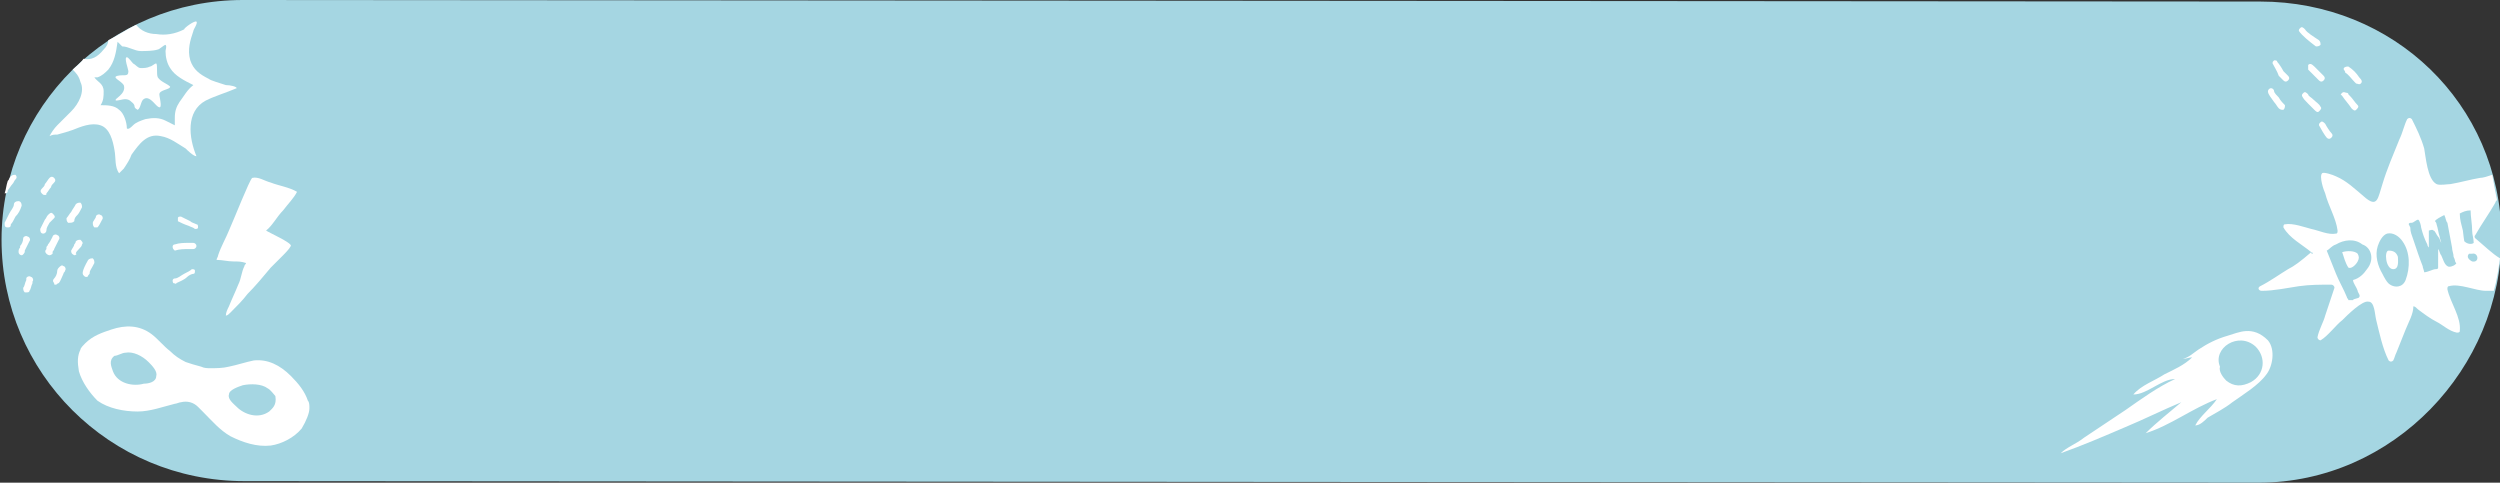 <?xml version="1.0" encoding="utf-8"?>
<!-- Generator: Adobe Illustrator 24.2.0, SVG Export Plug-In . SVG Version: 6.00 Build 0)  -->
<svg version="1.1" id="calque_1" xmlns="http://www.w3.org/2000/svg" xmlns:xlink="http://www.w3.org/1999/xlink" x="0px" y="0px"
	 viewBox="0 0 161.6 31.2" style="enable-background:new 0 0 161.6 31.2;" xml:space="preserve">
<rect x="0" y="0" width="161.6" height="31.2" fill="#333333" stroke="none"/>
<style type="text/css">
	.st0{fill:#A5D6E2;}
	.st1{fill:#FFFFFF;}
</style>
<path class="st0" d="M146.1,0.1L15.7,0C7.1,0,0.1,6.9,0.1,15.5c0,8.6,7,15.6,15.7,15.6l130.2,0.1c8.7,0,15.7-7.4,15.7-15.9
	C161.6,6.7,154.7,0.1,146.1,0.1z"/>
<g>
	<g>
		<g>
			<path class="st1" d="M151.4,16.3c0.1,0.3,0.2,0.7,0.4,1c0.2,0.1,0.5-0.2,0.6-0.4c0.1-0.2,0.1-0.3,0-0.5
				C152.2,16.2,151.7,16.2,151.4,16.3z"/>
		</g>
		<g>
			<path class="st1" d="M154.4,16.2c-0.3,0-0.2,1.2,0.3,1.2c0.4,0,0.3-0.6,0.3-0.8C154.9,16.3,154.7,16.2,154.4,16.2z"/>
		</g>
		<g>
			<path class="st1" d="M160,15.4c0,0-0.1-0.1,0-0.2c0.4-0.7,0.9-1.4,1.3-2.1c0-0.1,0.1-0.1,0.1-0.2c-0.1-0.5-0.2-1-0.3-1.6
				c-0.3,0.1-0.6,0.2-0.8,0.2c-0.6,0.1-1.3,0.3-1.9,0.4c-0.2,0-0.7,0.1-0.9,0c-0.6-0.3-0.7-1.8-0.8-2.3c-0.2-0.7-0.5-1.3-0.8-1.9
				c-0.1-0.1-0.2-0.1-0.3,0c-0.2,0.4-0.3,0.9-0.5,1.3c-0.4,1-0.8,1.9-1.1,2.9c-0.3,0.9-0.3,1.6-1.2,0.8c-0.6-0.5-1.1-1-1.8-1.3
				c-0.2-0.1-0.8-0.3-0.9-0.2c-0.2,0.2,0.1,1.1,0.2,1.3c0.2,0.8,0.7,1.6,0.8,2.4c0,0.1,0,0.2-0.1,0.2c-0.5,0.1-1.1-0.2-1.6-0.3
				c-0.4-0.1-1.2-0.4-1.7-0.3c-0.1,0-0.1,0.1-0.1,0.2c0.4,0.7,1.2,1.1,1.8,1.6c0,0,0,0,0,0c0,0,0,0,0,0c0,0,0.1,0,0.1,0.1
				c-0.1,0-0.1,0-0.1-0.1c0,0,0,0,0,0c-0.7,0.6-1.1,0.9-1.5,1.1c-0.5,0.3-1.2,0.8-1.8,1.1c-0.2,0.1-0.1,0.3,0.1,0.3
				c0.8,0,1.7-0.2,2.4-0.3c0.7-0.1,1.4-0.1,2.1-0.1c0.1,0,0.2,0.1,0.2,0.2c-0.2,0.6-0.4,1.2-0.6,1.8c-0.1,0.4-0.4,0.9-0.5,1.4
				c0,0.1,0.1,0.2,0.2,0.2c0.5-0.3,1-1,1.4-1.3c0.3-0.3,1.3-1.3,1.7-1.2c0.4,0,0.4,0.8,0.5,1.2c0.2,0.8,0.4,1.8,0.8,2.6
				c0.1,0.1,0.2,0.1,0.3,0c0.1-0.2,0.1-0.3,0.2-0.5c0.2-0.5,0.4-1,0.6-1.5s0.5-1,0.5-1.5c0.1,0,0.2,0.1,0.3,0.2
				c0.4,0.3,0.8,0.6,1.2,0.8c0.4,0.2,0.8,0.6,1.3,0.7c0.1,0,0.2,0,0.2-0.1c0.1-0.9-0.6-1.8-0.8-2.7c0-0.1,0-0.2,0.1-0.2
				c0.7-0.2,1.7,0.3,2.4,0.3c0.2,0,0.3,0,0.5,0c0.2-0.7,0.3-1.4,0.4-2.1C161.1,16.4,160.6,15.9,160,15.4z M153,17.4
				c-0.2,0.3-0.5,0.6-0.9,0.7c0,0.2,0.2,0.4,0.3,0.7c0,0.1,0.2,0.3,0.1,0.4c0,0.1-0.4,0.1-0.4,0.2c-0.1,0-0.2,0-0.3,0
				c0-0.1-0.1-0.1-0.1-0.2c-0.2-0.5-0.5-1-0.7-1.5s-0.4-1-0.6-1.5c0.2-0.1,0.3-0.3,0.6-0.4c0.5-0.3,1.2-0.4,1.7,0
				C153.3,16,153.5,16.8,153,17.4z M155.5,18.1c-0.2,0.5-0.7,0.5-1,0.3c-0.2-0.1-0.4-0.5-0.5-0.7c-0.3-0.5-0.5-1.2-0.3-1.8
				c0.1-0.3,0.3-0.7,0.6-0.8c0.4-0.1,0.8,0.2,1,0.5C155.8,16.3,155.8,17.3,155.5,18.1z M158.7,17.1c-0.1,0.1-0.4,0.2-0.5,0.1
				c-0.2-0.1-0.3-0.5-0.4-0.7c-0.1-0.1-0.1-0.3-0.2-0.4c0,0.2,0,0.4,0,0.5c0,0.2,0,0.4,0,0.5v0.2c0,0.1-0.1,0.1-0.2,0.1
				c-0.1,0-0.5,0.2-0.7,0.2c0-0.1-0.1-0.3-0.1-0.4c-0.2-0.5-0.4-1.1-0.6-1.7c-0.1-0.3-0.2-0.5-0.2-0.8l-0.1-0.2
				c0-0.1,0.1-0.1,0.2-0.1c0.1,0,0.3-0.2,0.4-0.2s0.2,0.4,0.2,0.5c0.1,0.4,0.2,0.7,0.4,1.1c0,0.1,0.1,0.2,0.1,0.2c0-0.4,0-0.8,0-1.1
				c0.1,0,0.2-0.1,0.3,0c0.1,0,0.2,0.3,0.3,0.4c0.1,0.1,0.1,0.2,0.2,0.4c0-0.1-0.1-0.3-0.1-0.4c-0.1-0.3-0.1-0.5-0.2-0.8
				c0-0.1-0.1-0.2-0.1-0.2c0-0.1,0.4-0.3,0.6-0.4c0.1,0.2,0.1,0.4,0.2,0.5c0.1,0.5,0.2,1.1,0.3,1.6c0,0.2,0.1,0.4,0.1,0.6
				c0,0,0.1,0.2,0.1,0.3C158.8,17.1,158.8,17,158.7,17.1z M159.2,14.9c-0.1-0.4-0.2-0.7-0.2-1.1c0.2-0.1,0.4-0.2,0.7-0.2
				c0,0.4,0.1,0.9,0.1,1.3c0,0.3,0.1,0.5,0.1,0.8c-0.1,0.1-0.4,0.1-0.6-0.1C159.3,15.7,159.2,15,159.2,14.9z M159.8,16.9
				c-0.2-0.1-0.4-0.3-0.2-0.5h0.1h0.1C160.2,16.3,160.3,17,159.8,16.9z"/>
			<path class="st1" d="M149.4,16.4C149.4,16.4,149.4,16.4,149.4,16.4C149.4,16.5,149.4,16.5,149.4,16.4
				C149.4,16.5,149.4,16.4,149.4,16.4z"/>
		</g>
	</g>
	<g>
		<g>
			<path class="st1" d="M149,1.9c-0.1-0.1-0.2-0.2-0.3-0.1c-0.1,0.1-0.1,0.1-0.1,0.2c0.2,0.3,0.7,0.7,1.1,1c0.1,0,0.2,0,0.3-0.1
				c0-0.1,0-0.2-0.1-0.3C149.6,2.4,149.1,2.1,149,1.9z"/>
		</g>
		<g>
			<path class="st1" d="M149.6,4.3L149.6,4.3c-0.2-0.2-0.3-0.2-0.4-0.1v0.1c0,0.1,0,0.1,0,0.2l0.1,0.1c0.2,0.2,0.4,0.4,0.6,0.6
				c0.1,0.1,0.2,0.1,0.3,0c0.1-0.1,0.1-0.2,0-0.3C150,4.7,149.8,4.5,149.6,4.3z"/>
		</g>
		<g>
			<path class="st1" d="M147.6,4.6c-0.1-0.2-0.3-0.5-0.4-0.6c0-0.1-0.1-0.1-0.2-0.1c-0.1,0.1-0.1,0.1-0.1,0.2
				c0.1,0.2,0.3,0.5,0.4,0.8c0.1,0.1,0.2,0.2,0.3,0.3c0.1,0.1,0.2,0.1,0.3,0c0.1-0.1,0.1-0.2,0-0.3C147.8,4.8,147.7,4.7,147.6,4.6z"
				/>
		</g>
		<g>
			<path class="st1" d="M149.5,6.4c-0.1-0.1-0.3-0.2-0.3-0.3C149.1,6,149,5.9,148.9,6c-0.1,0.1-0.1,0.1-0.1,0.2
				c0.1,0.2,0.2,0.3,0.4,0.5c0.1,0.1,0.3,0.3,0.4,0.4c0.1,0.1,0.2,0.2,0.3,0.1c0.1-0.1,0.2-0.2,0.1-0.3
				C149.9,6.7,149.7,6.6,149.5,6.4z"/>
		</g>
		<g>
			<path class="st1" d="M151.5,4.5C151.6,4.5,151.6,4.5,151.5,4.5C151.6,4.5,151.5,4.5,151.5,4.5z"/>
			<path class="st1" d="M152.5,5c-0.2-0.3-0.4-0.5-0.7-0.7c-0.1,0-0.2,0-0.3,0.1c0,0,0,0,0,0.1c0,0,0.1,0.1,0.1,0.2
				c0.2,0.1,0.4,0.4,0.6,0.6l0.1,0.1c0.1,0,0.2,0.1,0.3,0C152.7,5.3,152.7,5.2,152.5,5L152.5,5z"/>
			<path class="st1" d="M151.6,4.5C151.6,4.5,151.6,4.5,151.6,4.5C151.6,4.5,151.6,4.5,151.6,4.5z"/>
		</g>
		<g>
			<path class="st1" d="M151.3,6.2C151.3,6.2,151.3,6.2,151.3,6.2c0-0.1,0-0.1,0-0.1C151.3,6.2,151.3,6.2,151.3,6.2z"/>
			<path class="st1" d="M151.9,6.2l-0.1-0.1c0-0.1-0.1-0.1-0.1-0.1c-0.1,0-0.2-0.1-0.3,0c-0.1,0.1-0.1,0.1-0.1,0.1
				c0.1,0.1,0.1,0.1,0.1,0.1c0.2,0.3,0.4,0.5,0.6,0.8c0.1,0.1,0.2,0.2,0.3,0.1c0.1-0.1,0.2-0.2,0.1-0.3
				C152.2,6.6,152.1,6.4,151.9,6.2z"/>
		</g>
		<g>
			<path class="st1" d="M147,5.9c0-0.1-0.1-0.2-0.2-0.2c-0.1,0-0.2,0.1-0.2,0.2c0,0.2,0.2,0.4,0.4,0.7c0.1,0.1,0.2,0.3,0.3,0.4
				c0.1,0.1,0.2,0.1,0.3,0.1c0.1-0.1,0.1-0.2,0.1-0.3c-0.1-0.1-0.3-0.3-0.4-0.5C147.2,6.2,147,6,147,5.9z"/>
		</g>
		<g>
			<path class="st1" d="M150.3,8c-0.1-0.1-0.2-0.2-0.3-0.1c-0.1,0.1-0.1,0.1-0.1,0.2c0.1,0.2,0.4,0.7,0.5,0.8c0.1,0.1,0.2,0.1,0.3,0
				c0.1-0.1,0.1-0.2,0-0.3C150.6,8.5,150.4,8.2,150.3,8z"/>
		</g>
	</g>
	<g>
		<g>
			<path class="st1" d="M1.2,13c-0.2,0-0.3,0.1-0.3,0.2c0,0.2-0.2,0.4-0.3,0.6c-0.1,0.2-0.2,0.4-0.3,0.6c0,0.2,0,0.3,0.2,0.3
				c0.1,0,0.2,0,0.2-0.2C0.8,14.4,0.9,14.2,1,14c0.2-0.2,0.3-0.4,0.4-0.7C1.4,13.1,1.3,13,1.2,13z"/>
		</g>
		<g>
			<path class="st1" d="M1.8,15.3c-0.1-0.1-0.3,0-0.3,0.1c0,0.2-0.1,0.4-0.2,0.5c0,0.1,0,0.1,0,0.1c-0.1,0.1-0.1,0.2-0.1,0.3
				s0.1,0.2,0.2,0.2c0.1,0,0.2-0.2,0.2-0.2c0-0.1,0-0.1,0-0.1c0.1-0.2,0.2-0.4,0.3-0.6C2,15.5,1.9,15.3,1.8,15.3z"/>
		</g>
		<g>
			<path class="st1" d="M3.1,13.9C3,14,3,14.1,2.9,14.2c-0.1,0.2-0.2,0.4-0.3,0.6c0,0.1,0,0.3,0.2,0.3C2.9,15.1,3,15,3,14.9
				c0-0.2,0.1-0.3,0.2-0.5c0.1-0.1,0.2-0.2,0.3-0.3c0.1-0.1,0-0.2-0.1-0.3C3.3,13.7,3.2,13.8,3.1,13.9z"/>
		</g>
		<g>
			<path class="st1" d="M3.7,15.2c-0.1-0.1-0.3,0-0.3,0.1c-0.1,0.2-0.2,0.4-0.3,0.5C3.1,15.9,3,15.9,3,16v0.1
				c-0.1,0.1-0.1,0.2,0,0.3c0.1,0.1,0.2,0.1,0.2,0.1c0.1,0,0.2-0.1,0.2-0.1c0-0.1,0-0.1,0-0.1c0-0.1,0.1-0.1,0.1-0.2
				c0.1-0.2,0.2-0.4,0.3-0.6C3.9,15.4,3.8,15.2,3.7,15.2z"/>
		</g>
		<g>
			<path class="st1" d="M4.1,17.2c-0.1-0.1-0.2,0-0.3,0.1c0,0-0.1,0.1-0.1,0.2c0,0.2-0.1,0.4-0.2,0.5c-0.1,0.1-0.1,0.2,0,0.3
				c0,0.1,0,0.1,0.1,0.1c0.1,0,0.1-0.1,0.2-0.1c0.1-0.1,0.2-0.4,0.3-0.6c0-0.1,0.1-0.1,0.1-0.2C4.3,17.4,4.2,17.2,4.1,17.2z"/>
		</g>
		<g>
			<path class="st1" d="M4.9,15.6c0,0,0,0.1-0.1,0.2c0,0.1-0.1,0.2-0.2,0.4c0,0.1,0,0.2,0.2,0.3c0.1,0,0.2-0.1,0.1-0.1
				c0-0.1,0.1-0.2,0.2-0.3c0.1-0.1,0.2-0.2,0.2-0.3c0.1-0.1,0-0.2-0.1-0.3C5.1,15.5,5,15.5,4.9,15.6z"/>
		</g>
		<g>
			<path class="st1" d="M5.7,16.8c-0.4,0.7-0.4,0.9-0.3,1c0.1,0.1,0.1,0.1,0.2,0.1c0,0,0.1,0,0.1-0.1c0.1-0.1,0.1-0.1,0.1-0.2
				c0-0.1,0.1-0.2,0.3-0.6c0-0.1,0-0.2-0.1-0.3C5.9,16.7,5.8,16.7,5.7,16.8z"/>
		</g>
		<g>
			<path class="st1" d="M4.9,13.2c-0.1,0.2-0.2,0.3-0.3,0.5c-0.1,0.1-0.2,0.3-0.3,0.4c0,0.1,0,0.2,0.1,0.3h0.1c0.1,0,0.2,0,0.3-0.1
				c0-0.2,0.1-0.3,0.2-0.4c0.1-0.1,0.2-0.3,0.3-0.5c0-0.1,0-0.2-0.1-0.3C5.1,13.1,5,13.1,4.9,13.2z"/>
		</g>
		<g>
			<path class="st1" d="M3.2,11.5c-0.1,0.1-0.2,0.3-0.3,0.4c0,0.1-0.1,0.2-0.2,0.3c-0.1,0.1-0.1,0.2,0,0.3c0.1,0.1,0.1,0.1,0.2,0.1
				c0.1,0,0.1,0,0.1-0.1c0.1-0.1,0.2-0.3,0.3-0.4c0-0.1,0.1-0.2,0.2-0.3c0.1-0.1,0.1-0.2,0-0.3C3.4,11.4,3.3,11.4,3.2,11.5z"/>
		</g>
		<g>
			<path class="st1" d="M6.5,13.9c-0.1-0.1-0.3,0-0.3,0.1c0,0.1-0.2,0.3-0.2,0.4c0,0.1,0,0.2,0.1,0.3h0.1c0,0,0.1,0,0.1,0
				c0.1-0.1,0.2-0.3,0.3-0.5C6.7,14.1,6.6,13.9,6.5,13.9z"/>
		</g>
		<g>
			<path class="st1" d="M2,17.9c-0.1-0.1-0.3,0-0.3,0.1v0.1c-0.1,0.2-0.1,0.4-0.2,0.5c0,0.1,0,0.2,0.1,0.3h0.1c0.1,0,0.2,0,0.2-0.1
				C2,18.7,2,18.5,2.1,18.3v-0.1C2.2,18.1,2.1,17.9,2,17.9z"/>
		</g>
		<g>
			<path class="st1" d="M0.5,12.3c0.1-0.1,0.2-0.3,0.3-0.4c0.1-0.1,0.1-0.2,0.2-0.3c0.1-0.1,0.1-0.2,0-0.3c-0.1,0-0.2,0-0.3,0.1
				c-0.1,0.1-0.1,0.2-0.2,0.3c-0.1,0.3-0.1,0.5-0.2,0.8C0.5,12.5,0.5,12.4,0.5,12.3z"/>
		</g>
		<g>
			<g>
				<path class="st1" d="M4.6,7.2C4.3,7.5,4,7.8,3.7,8.1C3.5,8.3,3.3,8.6,3.2,8.8c0.2-0.1,0.3-0.1,0.5-0.1c0.4-0.1,0.7-0.2,1-0.3
					c0.5-0.2,1.2-0.5,1.8-0.3c0.6,0.2,0.8,1,0.9,1.6c0.1,0.5,0,1.1,0.3,1.5C7.8,11.1,7.9,11,8,10.9c0.2-0.3,0.4-0.6,0.5-0.9
					c0.5-0.7,1-1.4,1.9-1.2C11,8.9,11.5,9.3,12,9.6c0.1,0.1,0.5,0.5,0.7,0.5c-0.5-1.2-0.7-2.9,0.6-3.6c0.6-0.3,1.3-0.5,2-0.8
					c0-0.1-0.4-0.2-0.7-0.2c-0.3-0.1-1-0.3-1.1-0.4c-0.6-0.3-1-0.6-1.2-1.2c-0.2-0.7,0-1.3,0.2-1.9c0-0.1,0.3-0.5,0.2-0.6
					c-0.1-0.1-0.8,0.4-0.8,0.5c-0.6,0.3-1.2,0.4-1.8,0.3C9.6,2.2,9.1,2,8.8,1.6C8.2,1.9,7.6,2.3,7,2.6C7,2.8,6.9,3,6.7,3.2
					C6.3,3.7,5.9,3.9,5.4,3.8C5.2,4.1,4.9,4.3,4.7,4.5c0.2,0.2,0.4,0.4,0.5,0.8C5.5,5.9,5.1,6.7,4.6,7.2z M6.3,5
					C6.6,4.9,6.8,4.7,7,4.5C7.4,4,7.5,3.4,7.6,2.7C7.7,2.8,7.8,2.9,7.9,3c0.4,0,0.8,0.3,1.2,0.3c0.3,0,0.8,0,1.1-0.1
					c0.1,0,0.4-0.3,0.5-0.3c0.1,0.1,0,0.3,0,0.4c0,0.4,0.1,0.8,0.3,1.1c0.3,0.5,0.9,0.8,1.5,1.1c-0.4,0.3-0.6,0.7-0.9,1.1
					c-0.2,0.3-0.3,0.6-0.3,1c0,0.1,0,0.3,0,0.5c-0.2-0.1-0.4-0.2-0.6-0.3c-0.4-0.2-0.8-0.2-1.3-0.1C9.1,7.8,8.8,7.9,8.6,8.1
					C8.5,8.2,8.3,8.4,8.2,8.3c0-0.4-0.2-1-0.5-1.2C7.4,6.8,6.9,6.8,6.5,6.8c0.2-0.3,0.2-0.6,0.2-0.9c0-0.5-0.4-0.6-0.6-0.9
					C6.2,5,6.3,5,6.3,5z"/>
			</g>
			<g>
				<path class="st1" d="M10.2,5c-0.1-0.2,0-0.8-0.1-0.9c-0.1,0-0.3,0.2-0.4,0.2C9.5,4.4,9.3,4.4,9.1,4.4S8.8,4.2,8.6,4.1
					C8.5,4,8.3,3.7,8.2,3.7C8,3.7,8.3,4.5,8.3,4.6C8.3,5,8,4.8,7.6,4.9C7.2,5,7.8,5.2,8,5.5c0.2,0.6-0.7,0.9-0.5,1
					c0.3,0,0.6-0.2,0.9,0c0.1,0.1,0.3,0.2,0.3,0.4c0,0,0,0.1,0.2,0.2C9.1,7,9.1,6.5,9.3,6.4c0.3-0.2,0.6,0.2,0.8,0.4
					c0.5,0.5,0.2-0.5,0.2-0.7c0-0.3,0.7-0.3,0.7-0.5C10.8,5.4,10.4,5.3,10.2,5z"/>
			</g>
		</g>
	</g>
	<g>
		<path class="st1" d="M18.8,24.3c-0.7-0.7-1.5-1.1-2.4-1c-0.5,0.1-1.1,0.3-1.6,0.4c-0.4,0.1-0.8,0.1-1.2,0.1c-0.2,0-0.4,0-0.6-0.1
			c-0.4-0.1-0.7-0.2-1-0.3c-0.4-0.2-0.7-0.4-1-0.7c-0.4-0.3-0.8-0.8-1.2-1.1C9,21,8.1,21,7.2,21.3c-0.6,0.2-1.2,0.4-1.7,0.9
			c-0.1,0.1-0.3,0.3-0.3,0.4C5,23,5,23.4,5.1,24c0.2,0.7,0.7,1.4,1.2,1.9C7,26.4,8,26.6,8.9,26.6c0.8,0,1.6-0.3,2.4-0.5
			c0.1,0,0.3-0.1,0.4-0.1c0.4-0.1,0.8,0,1.1,0.3c0.1,0.1,0.2,0.2,0.3,0.3c0.6,0.6,1.1,1.2,1.8,1.6c0.8,0.4,1.7,0.7,2.6,0.6
			c0.7-0.1,1.5-0.5,2-1.1c0.3-0.5,0.5-1,0.5-1.3c0-0.2,0-0.4-0.1-0.5C19.7,25.3,19.3,24.8,18.8,24.3z M9.3,24.8
			c-0.7,0.2-1.7,0-2-0.8c-0.1-0.3-0.3-0.7,0.1-1c0.2,0,0.5-0.2,0.7-0.2c0.5-0.1,1.1,0.2,1.5,0.6c0.2,0.2,0.6,0.6,0.5,0.9
			C10.1,24.7,9.6,24.8,9.3,24.8z M17.4,26.6c-0.7,0.5-1.6,0.2-2.1-0.3c-0.2-0.2-0.6-0.5-0.5-0.8c0-0.3,0.6-0.5,0.9-0.6
			c0.5-0.1,1.2-0.1,1.6,0.2c0.2,0.1,0.4,0.4,0.5,0.5C17.9,26.2,17.6,26.4,17.4,26.6z"/>
	</g>
	<g>
		<path class="st1" d="M144,21.7c-0.7,0.2-1.3,0.5-1.9,0.9c-0.3,0.2-0.6,0.5-1,0.6c0.2,0,0.4-0.1,0.6-0.1c-0.5,0.5-1.2,0.8-1.8,1.1
			c-0.6,0.4-1.5,0.7-2,1.3c0.9,0,1.8-1,2.7-1c-1.1,0.5-2.2,1.3-3.2,2c-0.9,0.6-1.8,1.2-2.7,1.8c-0.5,0.4-1.1,0.6-1.5,1
			c1.4-0.5,2.8-1.1,4.2-1.7c1.2-0.5,2.4-1.1,3.6-1.6c-0.7,0.6-1.6,1.3-2.3,2c1.6-0.5,3-1.6,4.6-2.2c-0.4,0.6-1.1,1.1-1.4,1.7
			c0.3,0,0.6-0.3,0.8-0.5c0.5-0.3,1.1-0.6,1.6-1c0.7-0.5,1.7-1.1,2.2-1.8c0.4-0.5,0.6-1.6,0.1-2.2C145.6,21,144.7,21.5,144,21.7z
			 M145.5,24.7c-0.6,0.3-1.1,0.3-1.6-0.1c-0.2-0.2-0.5-0.6-0.4-0.9c-0.5-1.2,1.2-2.3,2.3-1.3C146.5,23.1,146.4,24.2,145.5,24.7z"/>
	</g>
	<g>
		<g>
			<path class="st1" d="M18.3,13.6c0.3-0.4,0.7-0.8,0.9-1.2c-0.5-0.3-1.2-0.4-1.7-0.6c-0.4-0.1-0.8-0.4-1.2-0.3
				c-0.2,0.2-1.1,2.5-1.5,3.4c-0.2,0.5-0.5,1-0.7,1.6c0,0.1-0.1,0.2-0.1,0.3c0.4,0,0.7,0.1,1.1,0.1c0.3,0,0.5,0,0.8,0.1
				c0,0.1-0.1,0.1-0.1,0.2c-0.2,0.4-0.2,0.8-0.4,1.2c-0.2,0.5-0.4,0.9-0.6,1.4c-0.1,0.2-0.2,0.4-0.2,0.6c0.1,0,0.2-0.1,0.3-0.2
				c0.4-0.4,0.8-0.8,1.1-1.2c0.5-0.5,1-1.1,1.5-1.7c0.3-0.3,0.5-0.5,0.8-0.8c0.1-0.1,0.4-0.4,0.5-0.6c0.1-0.2-1.5-0.9-1.6-1
				C17.6,14.6,17.9,14,18.3,13.6z"/>
		</g>
		<g>
			<path class="st1" d="M12.4,17.4c-0.1,0.1-0.3,0.2-0.5,0.3c-0.2,0.1-0.4,0.3-0.6,0.3c-0.1,0-0.2,0.1-0.1,0.3c0,0,0-0.1,0,0
				c0,0,0,0,0,0c0.1,0,0.2,0.1,0.2,0c0.2-0.1,0.5-0.2,0.7-0.4c0.1-0.1,0.3-0.2,0.4-0.2c0.1,0,0.1-0.1,0.1-0.2
				C12.6,17.4,12.5,17.4,12.4,17.4z"/>
		</g>
		<g>
			<path class="st1" d="M12.5,15.7c-0.1,0-0.2,0-0.3,0c-0.3,0-0.6,0-0.9,0.1c-0.1,0-0.2,0.1-0.1,0.3c0.1,0.1,0.1,0.1,0.1,0.1
				c0.3-0.1,0.6-0.1,0.9-0.1c0.1,0,0.2,0,0.3,0c0.1,0,0.2-0.1,0.2-0.2C12.7,15.8,12.6,15.7,12.5,15.7z"/>
		</g>
		<g>
			<path class="st1" d="M12.7,14.5c-0.2-0.1-0.3-0.1-0.4-0.2c-0.2-0.1-0.4-0.2-0.6-0.3c-0.1,0-0.2,0-0.2,0.1c0,0.1,0,0.2,0,0.2
				c0.2,0.1,0.4,0.2,0.7,0.3c0.2,0.1,0.3,0.1,0.4,0.2c0.1,0,0.2,0,0.2-0.1C12.8,14.6,12.8,14.5,12.7,14.5z"/>
		</g>
	</g>
</g>
</svg>
